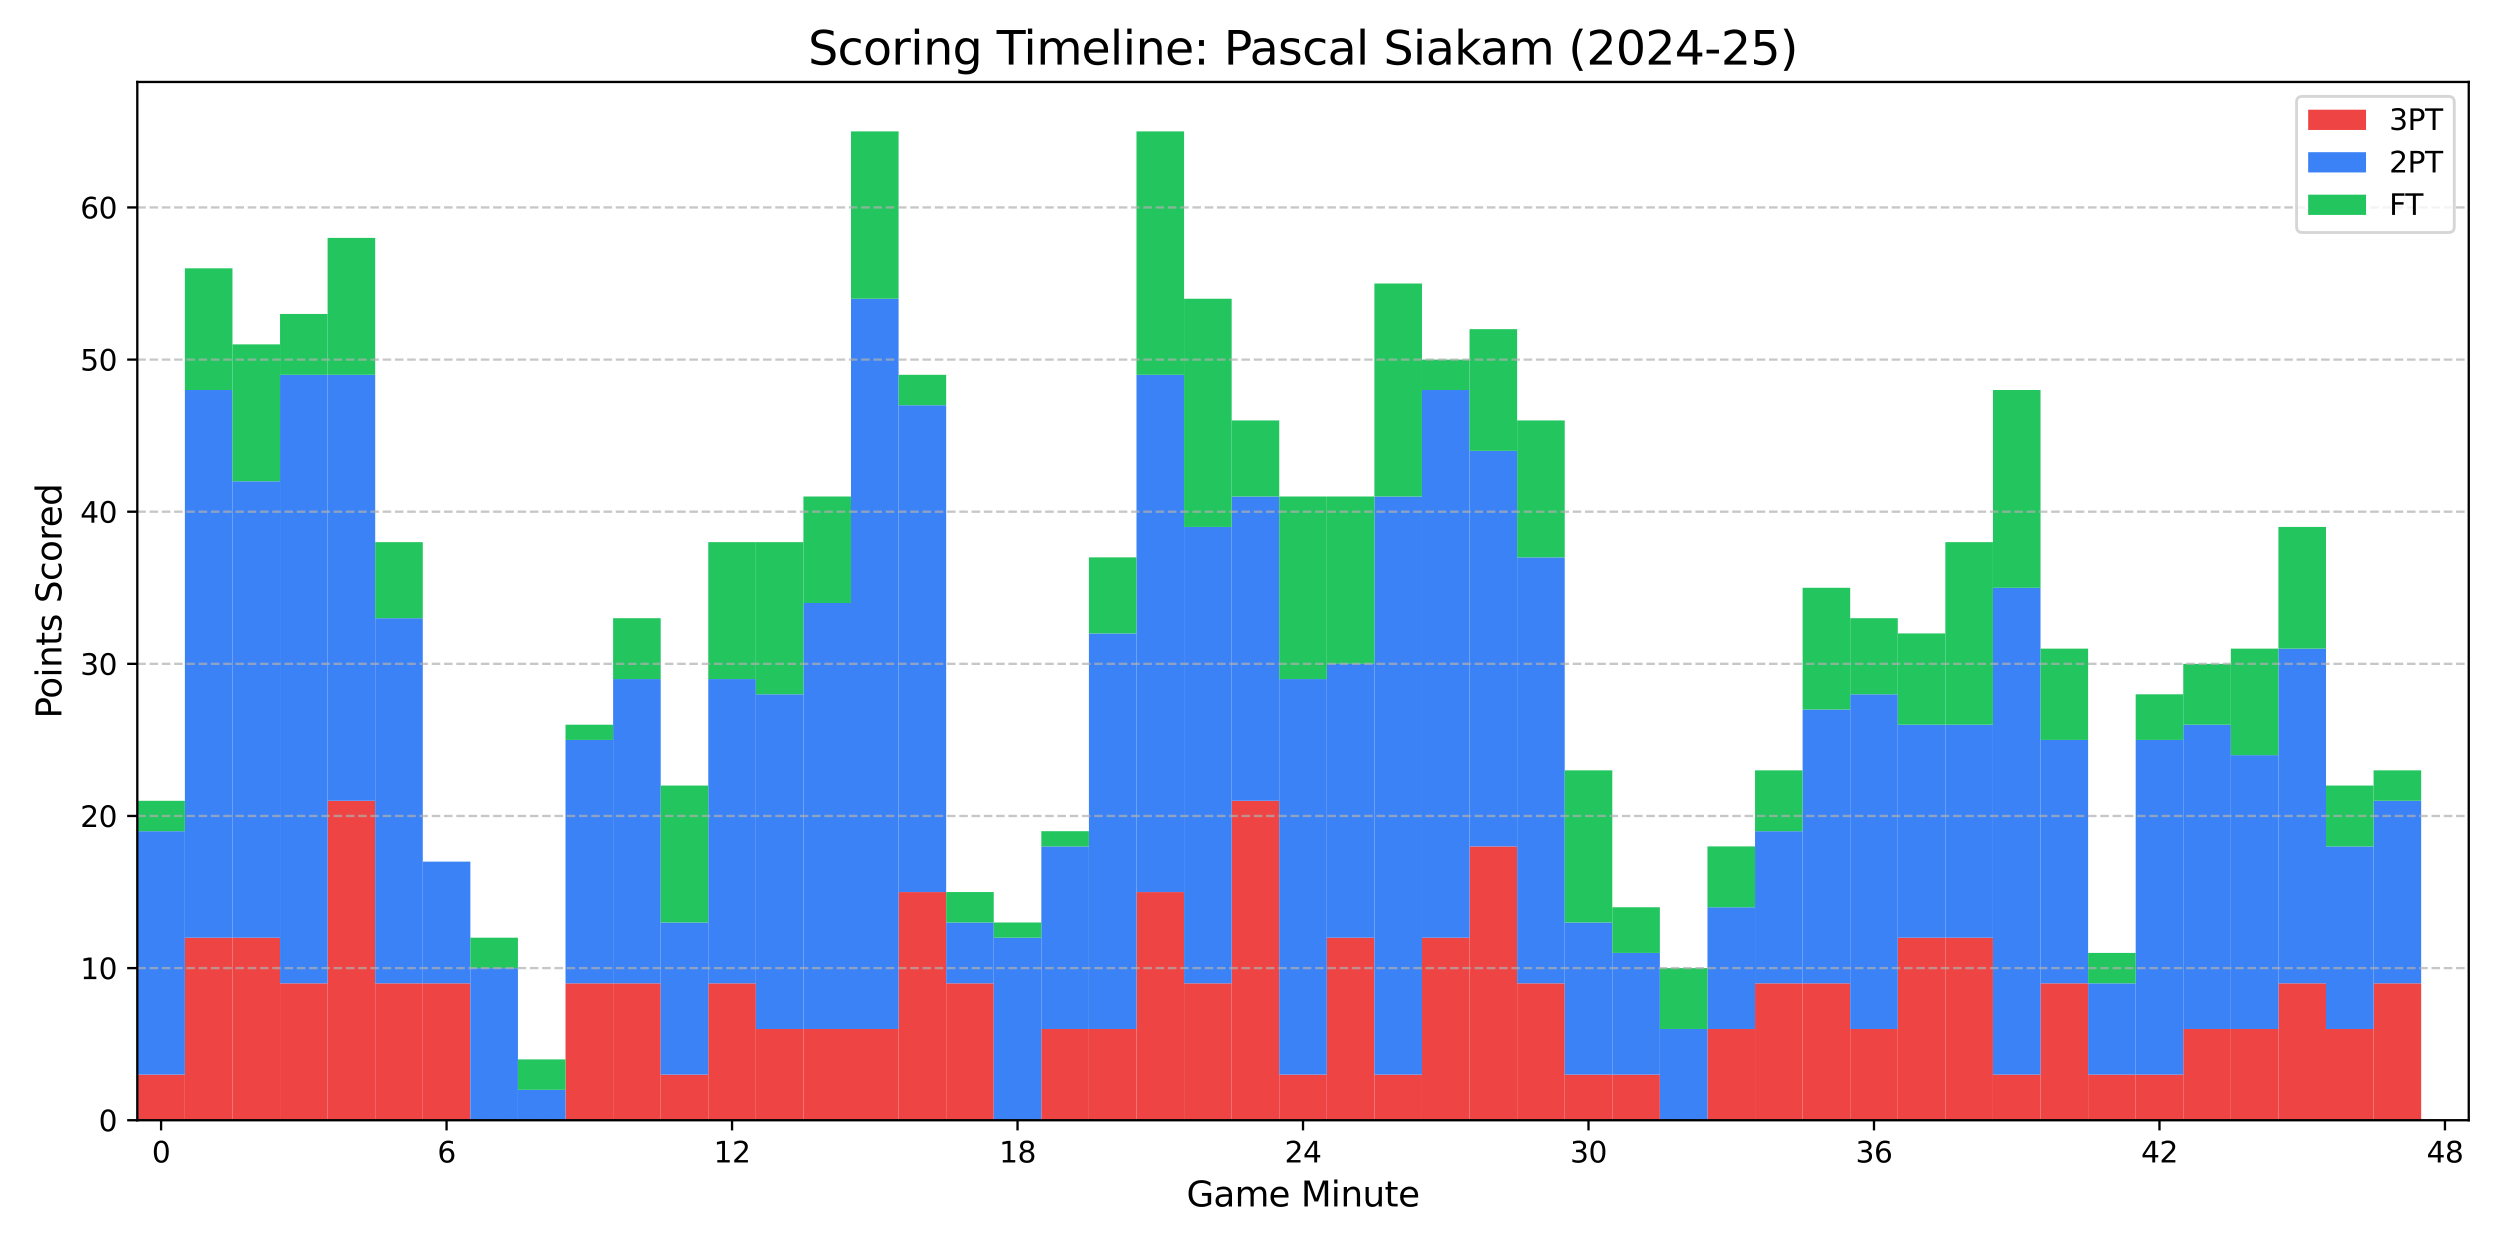 <?xml version="1.0" encoding="utf-8" standalone="no"?>
<!DOCTYPE svg PUBLIC "-//W3C//DTD SVG 1.1//EN"
  "http://www.w3.org/Graphics/SVG/1.1/DTD/svg11.dtd">
<svg xmlns:xlink="http://www.w3.org/1999/xlink" width="864pt" height="432pt" viewBox="0 0 864 432" xmlns="http://www.w3.org/2000/svg" version="1.1">
 <defs>
  <style type="text/css">*{stroke-linejoin: round; stroke-linecap: butt}</style>
 </defs>
 <g id="figure_1">
  <g id="patch_1">
   <path d="M 0 432 
L 864 432 
L 864 0 
L 0 0 
z
" style="fill: #ffffff"/>
  </g>
  <g id="axes_1">
   <g id="patch_2">
    <path d="M 47.45 387.16 
L 853.2 387.16 
L 853.2 28.32 
L 47.45 28.32 
z
" style="fill: #ffffff"/>
   </g>
   <g id="patch_3">
    <path d="M 47.45 387.16 
L 63.894 387.16 
L 63.894 371.387 
L 47.45 371.387 
z
" clip-path="url(#pef273fdfb4)" style="fill: #ef4444"/>
   </g>
   <g id="patch_4">
    <path d="M 63.894 387.16 
L 80.338 387.16 
L 80.338 324.067 
L 63.894 324.067 
z
" clip-path="url(#pef273fdfb4)" style="fill: #ef4444"/>
   </g>
   <g id="patch_5">
    <path d="M 80.338 387.16 
L 96.782 387.16 
L 96.782 324.067 
L 80.338 324.067 
z
" clip-path="url(#pef273fdfb4)" style="fill: #ef4444"/>
   </g>
   <g id="patch_6">
    <path d="M 96.782 387.16 
L 113.226 387.16 
L 113.226 339.84 
L 96.782 339.84 
z
" clip-path="url(#pef273fdfb4)" style="fill: #ef4444"/>
   </g>
   <g id="patch_7">
    <path d="M 113.226 387.16 
L 129.669 387.16 
L 129.669 276.748 
L 113.226 276.748 
z
" clip-path="url(#pef273fdfb4)" style="fill: #ef4444"/>
   </g>
   <g id="patch_8">
    <path d="M 129.669 387.16 
L 146.113 387.16 
L 146.113 339.84 
L 129.669 339.84 
z
" clip-path="url(#pef273fdfb4)" style="fill: #ef4444"/>
   </g>
   <g id="patch_9">
    <path d="M 146.113 387.16 
L 162.557 387.16 
L 162.557 339.84 
L 146.113 339.84 
z
" clip-path="url(#pef273fdfb4)" style="fill: #ef4444"/>
   </g>
   <g id="patch_10">
    <path d="M 162.557 387.16 
L 179.001 387.16 
L 179.001 387.16 
L 162.557 387.16 
z
" clip-path="url(#pef273fdfb4)" style="fill: #ef4444"/>
   </g>
   <g id="patch_11">
    <path d="M 179.001 387.16 
L 195.445 387.16 
L 195.445 387.16 
L 179.001 387.16 
z
" clip-path="url(#pef273fdfb4)" style="fill: #ef4444"/>
   </g>
   <g id="patch_12">
    <path d="M 195.445 387.16 
L 211.889 387.16 
L 211.889 339.84 
L 195.445 339.84 
z
" clip-path="url(#pef273fdfb4)" style="fill: #ef4444"/>
   </g>
   <g id="patch_13">
    <path d="M 211.889 387.16 
L 228.333 387.16 
L 228.333 339.84 
L 211.889 339.84 
z
" clip-path="url(#pef273fdfb4)" style="fill: #ef4444"/>
   </g>
   <g id="patch_14">
    <path d="M 228.333 387.16 
L 244.777 387.16 
L 244.777 371.387 
L 228.333 371.387 
z
" clip-path="url(#pef273fdfb4)" style="fill: #ef4444"/>
   </g>
   <g id="patch_15">
    <path d="M 244.777 387.16 
L 261.22 387.16 
L 261.22 339.84 
L 244.777 339.84 
z
" clip-path="url(#pef273fdfb4)" style="fill: #ef4444"/>
   </g>
   <g id="patch_16">
    <path d="M 261.22 387.16 
L 277.664 387.16 
L 277.664 355.614 
L 261.22 355.614 
z
" clip-path="url(#pef273fdfb4)" style="fill: #ef4444"/>
   </g>
   <g id="patch_17">
    <path d="M 277.664 387.16 
L 294.108 387.16 
L 294.108 355.614 
L 277.664 355.614 
z
" clip-path="url(#pef273fdfb4)" style="fill: #ef4444"/>
   </g>
   <g id="patch_18">
    <path d="M 294.108 387.16 
L 310.552 387.16 
L 310.552 355.614 
L 294.108 355.614 
z
" clip-path="url(#pef273fdfb4)" style="fill: #ef4444"/>
   </g>
   <g id="patch_19">
    <path d="M 310.552 387.16 
L 326.996 387.16 
L 326.996 308.294 
L 310.552 308.294 
z
" clip-path="url(#pef273fdfb4)" style="fill: #ef4444"/>
   </g>
   <g id="patch_20">
    <path d="M 326.996 387.16 
L 343.44 387.16 
L 343.44 339.84 
L 326.996 339.84 
z
" clip-path="url(#pef273fdfb4)" style="fill: #ef4444"/>
   </g>
   <g id="patch_21">
    <path d="M 343.44 387.16 
L 359.884 387.16 
L 359.884 387.16 
L 343.44 387.16 
z
" clip-path="url(#pef273fdfb4)" style="fill: #ef4444"/>
   </g>
   <g id="patch_22">
    <path d="M 359.884 387.16 
L 376.328 387.16 
L 376.328 355.614 
L 359.884 355.614 
z
" clip-path="url(#pef273fdfb4)" style="fill: #ef4444"/>
   </g>
   <g id="patch_23">
    <path d="M 376.328 387.16 
L 392.771 387.16 
L 392.771 355.614 
L 376.328 355.614 
z
" clip-path="url(#pef273fdfb4)" style="fill: #ef4444"/>
   </g>
   <g id="patch_24">
    <path d="M 392.771 387.16 
L 409.215 387.16 
L 409.215 308.294 
L 392.771 308.294 
z
" clip-path="url(#pef273fdfb4)" style="fill: #ef4444"/>
   </g>
   <g id="patch_25">
    <path d="M 409.215 387.16 
L 425.659 387.16 
L 425.659 339.84 
L 409.215 339.84 
z
" clip-path="url(#pef273fdfb4)" style="fill: #ef4444"/>
   </g>
   <g id="patch_26">
    <path d="M 425.659 387.16 
L 442.103 387.16 
L 442.103 276.748 
L 425.659 276.748 
z
" clip-path="url(#pef273fdfb4)" style="fill: #ef4444"/>
   </g>
   <g id="patch_27">
    <path d="M 442.103 387.16 
L 458.547 387.16 
L 458.547 371.387 
L 442.103 371.387 
z
" clip-path="url(#pef273fdfb4)" style="fill: #ef4444"/>
   </g>
   <g id="patch_28">
    <path d="M 458.547 387.16 
L 474.991 387.16 
L 474.991 324.067 
L 458.547 324.067 
z
" clip-path="url(#pef273fdfb4)" style="fill: #ef4444"/>
   </g>
   <g id="patch_29">
    <path d="M 474.991 387.16 
L 491.435 387.16 
L 491.435 371.387 
L 474.991 371.387 
z
" clip-path="url(#pef273fdfb4)" style="fill: #ef4444"/>
   </g>
   <g id="patch_30">
    <path d="M 491.435 387.16 
L 507.879 387.16 
L 507.879 324.067 
L 491.435 324.067 
z
" clip-path="url(#pef273fdfb4)" style="fill: #ef4444"/>
   </g>
   <g id="patch_31">
    <path d="M 507.879 387.16 
L 524.322 387.16 
L 524.322 292.521 
L 507.879 292.521 
z
" clip-path="url(#pef273fdfb4)" style="fill: #ef4444"/>
   </g>
   <g id="patch_32">
    <path d="M 524.322 387.16 
L 540.766 387.16 
L 540.766 339.84 
L 524.322 339.84 
z
" clip-path="url(#pef273fdfb4)" style="fill: #ef4444"/>
   </g>
   <g id="patch_33">
    <path d="M 540.766 387.16 
L 557.21 387.16 
L 557.21 371.387 
L 540.766 371.387 
z
" clip-path="url(#pef273fdfb4)" style="fill: #ef4444"/>
   </g>
   <g id="patch_34">
    <path d="M 557.21 387.16 
L 573.654 387.16 
L 573.654 371.387 
L 557.21 371.387 
z
" clip-path="url(#pef273fdfb4)" style="fill: #ef4444"/>
   </g>
   <g id="patch_35">
    <path d="M 573.654 387.16 
L 590.098 387.16 
L 590.098 387.16 
L 573.654 387.16 
z
" clip-path="url(#pef273fdfb4)" style="fill: #ef4444"/>
   </g>
   <g id="patch_36">
    <path d="M 590.098 387.16 
L 606.542 387.16 
L 606.542 355.614 
L 590.098 355.614 
z
" clip-path="url(#pef273fdfb4)" style="fill: #ef4444"/>
   </g>
   <g id="patch_37">
    <path d="M 606.542 387.16 
L 622.986 387.16 
L 622.986 339.84 
L 606.542 339.84 
z
" clip-path="url(#pef273fdfb4)" style="fill: #ef4444"/>
   </g>
   <g id="patch_38">
    <path d="M 622.986 387.16 
L 639.43 387.16 
L 639.43 339.84 
L 622.986 339.84 
z
" clip-path="url(#pef273fdfb4)" style="fill: #ef4444"/>
   </g>
   <g id="patch_39">
    <path d="M 639.43 387.16 
L 655.873 387.16 
L 655.873 355.614 
L 639.43 355.614 
z
" clip-path="url(#pef273fdfb4)" style="fill: #ef4444"/>
   </g>
   <g id="patch_40">
    <path d="M 655.873 387.16 
L 672.317 387.16 
L 672.317 324.067 
L 655.873 324.067 
z
" clip-path="url(#pef273fdfb4)" style="fill: #ef4444"/>
   </g>
   <g id="patch_41">
    <path d="M 672.317 387.16 
L 688.761 387.16 
L 688.761 324.067 
L 672.317 324.067 
z
" clip-path="url(#pef273fdfb4)" style="fill: #ef4444"/>
   </g>
   <g id="patch_42">
    <path d="M 688.761 387.16 
L 705.205 387.16 
L 705.205 371.387 
L 688.761 371.387 
z
" clip-path="url(#pef273fdfb4)" style="fill: #ef4444"/>
   </g>
   <g id="patch_43">
    <path d="M 705.205 387.16 
L 721.649 387.16 
L 721.649 339.84 
L 705.205 339.84 
z
" clip-path="url(#pef273fdfb4)" style="fill: #ef4444"/>
   </g>
   <g id="patch_44">
    <path d="M 721.649 387.16 
L 738.093 387.16 
L 738.093 371.387 
L 721.649 371.387 
z
" clip-path="url(#pef273fdfb4)" style="fill: #ef4444"/>
   </g>
   <g id="patch_45">
    <path d="M 738.093 387.16 
L 754.537 387.16 
L 754.537 371.387 
L 738.093 371.387 
z
" clip-path="url(#pef273fdfb4)" style="fill: #ef4444"/>
   </g>
   <g id="patch_46">
    <path d="M 754.537 387.16 
L 770.981 387.16 
L 770.981 355.614 
L 754.537 355.614 
z
" clip-path="url(#pef273fdfb4)" style="fill: #ef4444"/>
   </g>
   <g id="patch_47">
    <path d="M 770.981 387.16 
L 787.424 387.16 
L 787.424 355.614 
L 770.981 355.614 
z
" clip-path="url(#pef273fdfb4)" style="fill: #ef4444"/>
   </g>
   <g id="patch_48">
    <path d="M 787.424 387.16 
L 803.868 387.16 
L 803.868 339.84 
L 787.424 339.84 
z
" clip-path="url(#pef273fdfb4)" style="fill: #ef4444"/>
   </g>
   <g id="patch_49">
    <path d="M 803.868 387.16 
L 820.312 387.16 
L 820.312 355.614 
L 803.868 355.614 
z
" clip-path="url(#pef273fdfb4)" style="fill: #ef4444"/>
   </g>
   <g id="patch_50">
    <path d="M 820.312 387.16 
L 836.756 387.16 
L 836.756 339.84 
L 820.312 339.84 
z
" clip-path="url(#pef273fdfb4)" style="fill: #ef4444"/>
   </g>
   <g id="patch_51">
    <path d="M 47.45 371.387 
L 63.894 371.387 
L 63.894 287.263 
L 47.45 287.263 
z
" clip-path="url(#pef273fdfb4)" style="fill: #3b82f6"/>
   </g>
   <g id="patch_52">
    <path d="M 63.894 324.067 
L 80.338 324.067 
L 80.338 134.789 
L 63.894 134.789 
z
" clip-path="url(#pef273fdfb4)" style="fill: #3b82f6"/>
   </g>
   <g id="patch_53">
    <path d="M 80.338 324.067 
L 96.782 324.067 
L 96.782 166.335 
L 80.338 166.335 
z
" clip-path="url(#pef273fdfb4)" style="fill: #3b82f6"/>
   </g>
   <g id="patch_54">
    <path d="M 96.782 339.84 
L 113.226 339.84 
L 113.226 129.531 
L 96.782 129.531 
z
" clip-path="url(#pef273fdfb4)" style="fill: #3b82f6"/>
   </g>
   <g id="patch_55">
    <path d="M 113.226 276.748 
L 129.669 276.748 
L 129.669 129.531 
L 113.226 129.531 
z
" clip-path="url(#pef273fdfb4)" style="fill: #3b82f6"/>
   </g>
   <g id="patch_56">
    <path d="M 129.669 339.84 
L 146.113 339.84 
L 146.113 213.655 
L 129.669 213.655 
z
" clip-path="url(#pef273fdfb4)" style="fill: #3b82f6"/>
   </g>
   <g id="patch_57">
    <path d="M 146.113 339.84 
L 162.557 339.84 
L 162.557 297.779 
L 146.113 297.779 
z
" clip-path="url(#pef273fdfb4)" style="fill: #3b82f6"/>
   </g>
   <g id="patch_58">
    <path d="M 162.557 387.16 
L 179.001 387.16 
L 179.001 334.583 
L 162.557 334.583 
z
" clip-path="url(#pef273fdfb4)" style="fill: #3b82f6"/>
   </g>
   <g id="patch_59">
    <path d="M 179.001 387.16 
L 195.445 387.16 
L 195.445 376.645 
L 179.001 376.645 
z
" clip-path="url(#pef273fdfb4)" style="fill: #3b82f6"/>
   </g>
   <g id="patch_60">
    <path d="M 195.445 339.84 
L 211.889 339.84 
L 211.889 255.717 
L 195.445 255.717 
z
" clip-path="url(#pef273fdfb4)" style="fill: #3b82f6"/>
   </g>
   <g id="patch_61">
    <path d="M 211.889 339.84 
L 228.333 339.84 
L 228.333 234.686 
L 211.889 234.686 
z
" clip-path="url(#pef273fdfb4)" style="fill: #3b82f6"/>
   </g>
   <g id="patch_62">
    <path d="M 228.333 371.387 
L 244.777 371.387 
L 244.777 318.81 
L 228.333 318.81 
z
" clip-path="url(#pef273fdfb4)" style="fill: #3b82f6"/>
   </g>
   <g id="patch_63">
    <path d="M 244.777 339.84 
L 261.22 339.84 
L 261.22 234.686 
L 244.777 234.686 
z
" clip-path="url(#pef273fdfb4)" style="fill: #3b82f6"/>
   </g>
   <g id="patch_64">
    <path d="M 261.22 355.614 
L 277.664 355.614 
L 277.664 239.944 
L 261.22 239.944 
z
" clip-path="url(#pef273fdfb4)" style="fill: #3b82f6"/>
   </g>
   <g id="patch_65">
    <path d="M 277.664 355.614 
L 294.108 355.614 
L 294.108 208.397 
L 277.664 208.397 
z
" clip-path="url(#pef273fdfb4)" style="fill: #3b82f6"/>
   </g>
   <g id="patch_66">
    <path d="M 294.108 355.614 
L 310.552 355.614 
L 310.552 103.243 
L 294.108 103.243 
z
" clip-path="url(#pef273fdfb4)" style="fill: #3b82f6"/>
   </g>
   <g id="patch_67">
    <path d="M 310.552 308.294 
L 326.996 308.294 
L 326.996 140.047 
L 310.552 140.047 
z
" clip-path="url(#pef273fdfb4)" style="fill: #3b82f6"/>
   </g>
   <g id="patch_68">
    <path d="M 326.996 339.84 
L 343.44 339.84 
L 343.44 318.81 
L 326.996 318.81 
z
" clip-path="url(#pef273fdfb4)" style="fill: #3b82f6"/>
   </g>
   <g id="patch_69">
    <path d="M 343.44 387.16 
L 359.884 387.16 
L 359.884 324.067 
L 343.44 324.067 
z
" clip-path="url(#pef273fdfb4)" style="fill: #3b82f6"/>
   </g>
   <g id="patch_70">
    <path d="M 359.884 355.614 
L 376.328 355.614 
L 376.328 292.521 
L 359.884 292.521 
z
" clip-path="url(#pef273fdfb4)" style="fill: #3b82f6"/>
   </g>
   <g id="patch_71">
    <path d="M 376.328 355.614 
L 392.771 355.614 
L 392.771 218.913 
L 376.328 218.913 
z
" clip-path="url(#pef273fdfb4)" style="fill: #3b82f6"/>
   </g>
   <g id="patch_72">
    <path d="M 392.771 308.294 
L 409.215 308.294 
L 409.215 129.531 
L 392.771 129.531 
z
" clip-path="url(#pef273fdfb4)" style="fill: #3b82f6"/>
   </g>
   <g id="patch_73">
    <path d="M 409.215 339.84 
L 425.659 339.84 
L 425.659 182.109 
L 409.215 182.109 
z
" clip-path="url(#pef273fdfb4)" style="fill: #3b82f6"/>
   </g>
   <g id="patch_74">
    <path d="M 425.659 276.748 
L 442.103 276.748 
L 442.103 171.593 
L 425.659 171.593 
z
" clip-path="url(#pef273fdfb4)" style="fill: #3b82f6"/>
   </g>
   <g id="patch_75">
    <path d="M 442.103 371.387 
L 458.547 371.387 
L 458.547 234.686 
L 442.103 234.686 
z
" clip-path="url(#pef273fdfb4)" style="fill: #3b82f6"/>
   </g>
   <g id="patch_76">
    <path d="M 458.547 324.067 
L 474.991 324.067 
L 474.991 229.428 
L 458.547 229.428 
z
" clip-path="url(#pef273fdfb4)" style="fill: #3b82f6"/>
   </g>
   <g id="patch_77">
    <path d="M 474.991 371.387 
L 491.435 371.387 
L 491.435 171.593 
L 474.991 171.593 
z
" clip-path="url(#pef273fdfb4)" style="fill: #3b82f6"/>
   </g>
   <g id="patch_78">
    <path d="M 491.435 324.067 
L 507.879 324.067 
L 507.879 134.789 
L 491.435 134.789 
z
" clip-path="url(#pef273fdfb4)" style="fill: #3b82f6"/>
   </g>
   <g id="patch_79">
    <path d="M 507.879 292.521 
L 524.322 292.521 
L 524.322 155.82 
L 507.879 155.82 
z
" clip-path="url(#pef273fdfb4)" style="fill: #3b82f6"/>
   </g>
   <g id="patch_80">
    <path d="M 524.322 339.84 
L 540.766 339.84 
L 540.766 192.624 
L 524.322 192.624 
z
" clip-path="url(#pef273fdfb4)" style="fill: #3b82f6"/>
   </g>
   <g id="patch_81">
    <path d="M 540.766 371.387 
L 557.21 371.387 
L 557.21 318.81 
L 540.766 318.81 
z
" clip-path="url(#pef273fdfb4)" style="fill: #3b82f6"/>
   </g>
   <g id="patch_82">
    <path d="M 557.21 371.387 
L 573.654 371.387 
L 573.654 329.325 
L 557.21 329.325 
z
" clip-path="url(#pef273fdfb4)" style="fill: #3b82f6"/>
   </g>
   <g id="patch_83">
    <path d="M 573.654 387.16 
L 590.098 387.16 
L 590.098 355.614 
L 573.654 355.614 
z
" clip-path="url(#pef273fdfb4)" style="fill: #3b82f6"/>
   </g>
   <g id="patch_84">
    <path d="M 590.098 355.614 
L 606.542 355.614 
L 606.542 313.552 
L 590.098 313.552 
z
" clip-path="url(#pef273fdfb4)" style="fill: #3b82f6"/>
   </g>
   <g id="patch_85">
    <path d="M 606.542 339.84 
L 622.986 339.84 
L 622.986 287.263 
L 606.542 287.263 
z
" clip-path="url(#pef273fdfb4)" style="fill: #3b82f6"/>
   </g>
   <g id="patch_86">
    <path d="M 622.986 339.84 
L 639.43 339.84 
L 639.43 245.201 
L 622.986 245.201 
z
" clip-path="url(#pef273fdfb4)" style="fill: #3b82f6"/>
   </g>
   <g id="patch_87">
    <path d="M 639.43 355.614 
L 655.873 355.614 
L 655.873 239.944 
L 639.43 239.944 
z
" clip-path="url(#pef273fdfb4)" style="fill: #3b82f6"/>
   </g>
   <g id="patch_88">
    <path d="M 655.873 324.067 
L 672.317 324.067 
L 672.317 250.459 
L 655.873 250.459 
z
" clip-path="url(#pef273fdfb4)" style="fill: #3b82f6"/>
   </g>
   <g id="patch_89">
    <path d="M 672.317 324.067 
L 688.761 324.067 
L 688.761 250.459 
L 672.317 250.459 
z
" clip-path="url(#pef273fdfb4)" style="fill: #3b82f6"/>
   </g>
   <g id="patch_90">
    <path d="M 688.761 371.387 
L 705.205 371.387 
L 705.205 203.139 
L 688.761 203.139 
z
" clip-path="url(#pef273fdfb4)" style="fill: #3b82f6"/>
   </g>
   <g id="patch_91">
    <path d="M 705.205 339.84 
L 721.649 339.84 
L 721.649 255.717 
L 705.205 255.717 
z
" clip-path="url(#pef273fdfb4)" style="fill: #3b82f6"/>
   </g>
   <g id="patch_92">
    <path d="M 721.649 371.387 
L 738.093 371.387 
L 738.093 339.84 
L 721.649 339.84 
z
" clip-path="url(#pef273fdfb4)" style="fill: #3b82f6"/>
   </g>
   <g id="patch_93">
    <path d="M 738.093 371.387 
L 754.537 371.387 
L 754.537 255.717 
L 738.093 255.717 
z
" clip-path="url(#pef273fdfb4)" style="fill: #3b82f6"/>
   </g>
   <g id="patch_94">
    <path d="M 754.537 355.614 
L 770.981 355.614 
L 770.981 250.459 
L 754.537 250.459 
z
" clip-path="url(#pef273fdfb4)" style="fill: #3b82f6"/>
   </g>
   <g id="patch_95">
    <path d="M 770.981 355.614 
L 787.424 355.614 
L 787.424 260.975 
L 770.981 260.975 
z
" clip-path="url(#pef273fdfb4)" style="fill: #3b82f6"/>
   </g>
   <g id="patch_96">
    <path d="M 787.424 339.84 
L 803.868 339.84 
L 803.868 224.17 
L 787.424 224.17 
z
" clip-path="url(#pef273fdfb4)" style="fill: #3b82f6"/>
   </g>
   <g id="patch_97">
    <path d="M 803.868 355.614 
L 820.312 355.614 
L 820.312 292.521 
L 803.868 292.521 
z
" clip-path="url(#pef273fdfb4)" style="fill: #3b82f6"/>
   </g>
   <g id="patch_98">
    <path d="M 820.312 339.84 
L 836.756 339.84 
L 836.756 276.748 
L 820.312 276.748 
z
" clip-path="url(#pef273fdfb4)" style="fill: #3b82f6"/>
   </g>
   <g id="patch_99">
    <path d="M 47.45 287.263 
L 63.894 287.263 
L 63.894 276.748 
L 47.45 276.748 
z
" clip-path="url(#pef273fdfb4)" style="fill: #22c55e"/>
   </g>
   <g id="patch_100">
    <path d="M 63.894 134.789 
L 80.338 134.789 
L 80.338 92.727 
L 63.894 92.727 
z
" clip-path="url(#pef273fdfb4)" style="fill: #22c55e"/>
   </g>
   <g id="patch_101">
    <path d="M 80.338 166.335 
L 96.782 166.335 
L 96.782 119.016 
L 80.338 119.016 
z
" clip-path="url(#pef273fdfb4)" style="fill: #22c55e"/>
   </g>
   <g id="patch_102">
    <path d="M 96.782 129.531 
L 113.226 129.531 
L 113.226 108.5 
L 96.782 108.5 
z
" clip-path="url(#pef273fdfb4)" style="fill: #22c55e"/>
   </g>
   <g id="patch_103">
    <path d="M 113.226 129.531 
L 129.669 129.531 
L 129.669 82.212 
L 113.226 82.212 
z
" clip-path="url(#pef273fdfb4)" style="fill: #22c55e"/>
   </g>
   <g id="patch_104">
    <path d="M 129.669 213.655 
L 146.113 213.655 
L 146.113 187.366 
L 129.669 187.366 
z
" clip-path="url(#pef273fdfb4)" style="fill: #22c55e"/>
   </g>
   <g id="patch_105">
    <path d="M 146.113 297.779 
L 162.557 297.779 
L 162.557 297.779 
L 146.113 297.779 
z
" clip-path="url(#pef273fdfb4)" style="fill: #22c55e"/>
   </g>
   <g id="patch_106">
    <path d="M 162.557 334.583 
L 179.001 334.583 
L 179.001 324.067 
L 162.557 324.067 
z
" clip-path="url(#pef273fdfb4)" style="fill: #22c55e"/>
   </g>
   <g id="patch_107">
    <path d="M 179.001 376.645 
L 195.445 376.645 
L 195.445 366.129 
L 179.001 366.129 
z
" clip-path="url(#pef273fdfb4)" style="fill: #22c55e"/>
   </g>
   <g id="patch_108">
    <path d="M 195.445 255.717 
L 211.889 255.717 
L 211.889 250.459 
L 195.445 250.459 
z
" clip-path="url(#pef273fdfb4)" style="fill: #22c55e"/>
   </g>
   <g id="patch_109">
    <path d="M 211.889 234.686 
L 228.333 234.686 
L 228.333 213.655 
L 211.889 213.655 
z
" clip-path="url(#pef273fdfb4)" style="fill: #22c55e"/>
   </g>
   <g id="patch_110">
    <path d="M 228.333 318.81 
L 244.777 318.81 
L 244.777 271.49 
L 228.333 271.49 
z
" clip-path="url(#pef273fdfb4)" style="fill: #22c55e"/>
   </g>
   <g id="patch_111">
    <path d="M 244.777 234.686 
L 261.22 234.686 
L 261.22 187.366 
L 244.777 187.366 
z
" clip-path="url(#pef273fdfb4)" style="fill: #22c55e"/>
   </g>
   <g id="patch_112">
    <path d="M 261.22 239.944 
L 277.664 239.944 
L 277.664 187.366 
L 261.22 187.366 
z
" clip-path="url(#pef273fdfb4)" style="fill: #22c55e"/>
   </g>
   <g id="patch_113">
    <path d="M 277.664 208.397 
L 294.108 208.397 
L 294.108 171.593 
L 277.664 171.593 
z
" clip-path="url(#pef273fdfb4)" style="fill: #22c55e"/>
   </g>
   <g id="patch_114">
    <path d="M 294.108 103.243 
L 310.552 103.243 
L 310.552 45.408 
L 294.108 45.408 
z
" clip-path="url(#pef273fdfb4)" style="fill: #22c55e"/>
   </g>
   <g id="patch_115">
    <path d="M 310.552 140.047 
L 326.996 140.047 
L 326.996 129.531 
L 310.552 129.531 
z
" clip-path="url(#pef273fdfb4)" style="fill: #22c55e"/>
   </g>
   <g id="patch_116">
    <path d="M 326.996 318.81 
L 343.44 318.81 
L 343.44 308.294 
L 326.996 308.294 
z
" clip-path="url(#pef273fdfb4)" style="fill: #22c55e"/>
   </g>
   <g id="patch_117">
    <path d="M 343.44 324.067 
L 359.884 324.067 
L 359.884 318.81 
L 343.44 318.81 
z
" clip-path="url(#pef273fdfb4)" style="fill: #22c55e"/>
   </g>
   <g id="patch_118">
    <path d="M 359.884 292.521 
L 376.328 292.521 
L 376.328 287.263 
L 359.884 287.263 
z
" clip-path="url(#pef273fdfb4)" style="fill: #22c55e"/>
   </g>
   <g id="patch_119">
    <path d="M 376.328 218.913 
L 392.771 218.913 
L 392.771 192.624 
L 376.328 192.624 
z
" clip-path="url(#pef273fdfb4)" style="fill: #22c55e"/>
   </g>
   <g id="patch_120">
    <path d="M 392.771 129.531 
L 409.215 129.531 
L 409.215 45.408 
L 392.771 45.408 
z
" clip-path="url(#pef273fdfb4)" style="fill: #22c55e"/>
   </g>
   <g id="patch_121">
    <path d="M 409.215 182.109 
L 425.659 182.109 
L 425.659 103.243 
L 409.215 103.243 
z
" clip-path="url(#pef273fdfb4)" style="fill: #22c55e"/>
   </g>
   <g id="patch_122">
    <path d="M 425.659 171.593 
L 442.103 171.593 
L 442.103 145.304 
L 425.659 145.304 
z
" clip-path="url(#pef273fdfb4)" style="fill: #22c55e"/>
   </g>
   <g id="patch_123">
    <path d="M 442.103 234.686 
L 458.547 234.686 
L 458.547 171.593 
L 442.103 171.593 
z
" clip-path="url(#pef273fdfb4)" style="fill: #22c55e"/>
   </g>
   <g id="patch_124">
    <path d="M 458.547 229.428 
L 474.991 229.428 
L 474.991 171.593 
L 458.547 171.593 
z
" clip-path="url(#pef273fdfb4)" style="fill: #22c55e"/>
   </g>
   <g id="patch_125">
    <path d="M 474.991 171.593 
L 491.435 171.593 
L 491.435 97.985 
L 474.991 97.985 
z
" clip-path="url(#pef273fdfb4)" style="fill: #22c55e"/>
   </g>
   <g id="patch_126">
    <path d="M 491.435 134.789 
L 507.879 134.789 
L 507.879 124.274 
L 491.435 124.274 
z
" clip-path="url(#pef273fdfb4)" style="fill: #22c55e"/>
   </g>
   <g id="patch_127">
    <path d="M 507.879 155.82 
L 524.322 155.82 
L 524.322 113.758 
L 507.879 113.758 
z
" clip-path="url(#pef273fdfb4)" style="fill: #22c55e"/>
   </g>
   <g id="patch_128">
    <path d="M 524.322 192.624 
L 540.766 192.624 
L 540.766 145.304 
L 524.322 145.304 
z
" clip-path="url(#pef273fdfb4)" style="fill: #22c55e"/>
   </g>
   <g id="patch_129">
    <path d="M 540.766 318.81 
L 557.21 318.81 
L 557.21 266.232 
L 540.766 266.232 
z
" clip-path="url(#pef273fdfb4)" style="fill: #22c55e"/>
   </g>
   <g id="patch_130">
    <path d="M 557.21 329.325 
L 573.654 329.325 
L 573.654 313.552 
L 557.21 313.552 
z
" clip-path="url(#pef273fdfb4)" style="fill: #22c55e"/>
   </g>
   <g id="patch_131">
    <path d="M 573.654 355.614 
L 590.098 355.614 
L 590.098 334.583 
L 573.654 334.583 
z
" clip-path="url(#pef273fdfb4)" style="fill: #22c55e"/>
   </g>
   <g id="patch_132">
    <path d="M 590.098 313.552 
L 606.542 313.552 
L 606.542 292.521 
L 590.098 292.521 
z
" clip-path="url(#pef273fdfb4)" style="fill: #22c55e"/>
   </g>
   <g id="patch_133">
    <path d="M 606.542 287.263 
L 622.986 287.263 
L 622.986 266.232 
L 606.542 266.232 
z
" clip-path="url(#pef273fdfb4)" style="fill: #22c55e"/>
   </g>
   <g id="patch_134">
    <path d="M 622.986 245.201 
L 639.43 245.201 
L 639.43 203.139 
L 622.986 203.139 
z
" clip-path="url(#pef273fdfb4)" style="fill: #22c55e"/>
   </g>
   <g id="patch_135">
    <path d="M 639.43 239.944 
L 655.873 239.944 
L 655.873 213.655 
L 639.43 213.655 
z
" clip-path="url(#pef273fdfb4)" style="fill: #22c55e"/>
   </g>
   <g id="patch_136">
    <path d="M 655.873 250.459 
L 672.317 250.459 
L 672.317 218.913 
L 655.873 218.913 
z
" clip-path="url(#pef273fdfb4)" style="fill: #22c55e"/>
   </g>
   <g id="patch_137">
    <path d="M 672.317 250.459 
L 688.761 250.459 
L 688.761 187.366 
L 672.317 187.366 
z
" clip-path="url(#pef273fdfb4)" style="fill: #22c55e"/>
   </g>
   <g id="patch_138">
    <path d="M 688.761 203.139 
L 705.205 203.139 
L 705.205 134.789 
L 688.761 134.789 
z
" clip-path="url(#pef273fdfb4)" style="fill: #22c55e"/>
   </g>
   <g id="patch_139">
    <path d="M 705.205 255.717 
L 721.649 255.717 
L 721.649 224.17 
L 705.205 224.17 
z
" clip-path="url(#pef273fdfb4)" style="fill: #22c55e"/>
   </g>
   <g id="patch_140">
    <path d="M 721.649 339.84 
L 738.093 339.84 
L 738.093 329.325 
L 721.649 329.325 
z
" clip-path="url(#pef273fdfb4)" style="fill: #22c55e"/>
   </g>
   <g id="patch_141">
    <path d="M 738.093 255.717 
L 754.537 255.717 
L 754.537 239.944 
L 738.093 239.944 
z
" clip-path="url(#pef273fdfb4)" style="fill: #22c55e"/>
   </g>
   <g id="patch_142">
    <path d="M 754.537 250.459 
L 770.981 250.459 
L 770.981 229.428 
L 754.537 229.428 
z
" clip-path="url(#pef273fdfb4)" style="fill: #22c55e"/>
   </g>
   <g id="patch_143">
    <path d="M 770.981 260.975 
L 787.424 260.975 
L 787.424 224.17 
L 770.981 224.17 
z
" clip-path="url(#pef273fdfb4)" style="fill: #22c55e"/>
   </g>
   <g id="patch_144">
    <path d="M 787.424 224.17 
L 803.868 224.17 
L 803.868 182.109 
L 787.424 182.109 
z
" clip-path="url(#pef273fdfb4)" style="fill: #22c55e"/>
   </g>
   <g id="patch_145">
    <path d="M 803.868 292.521 
L 820.312 292.521 
L 820.312 271.49 
L 803.868 271.49 
z
" clip-path="url(#pef273fdfb4)" style="fill: #22c55e"/>
   </g>
   <g id="patch_146">
    <path d="M 820.312 276.748 
L 836.756 276.748 
L 836.756 266.232 
L 820.312 266.232 
z
" clip-path="url(#pef273fdfb4)" style="fill: #22c55e"/>
   </g>
   <g id="matplotlib.axis_1">
    <g id="xtick_1">
     <g id="line2d_1">
      <defs>
       <path id="mc0f4bc2794" d="M 0 0 
L 0 3.5 
" style="stroke: #000000; stroke-width: 0.8"/>
      </defs>
      <g>
       <use xlink:href="#mc0f4bc2794" x="55.672" y="387.16" style="stroke: #000000; stroke-width: 0.8"/>
      </g>
     </g>
     <g id="text_1">
      <!-- 0 -->
      <g transform="translate(52.491 401.758) scale(0.1 -0.1)">
       <defs>
        <path id="DejaVuSans-30" d="M 2034 4250 
Q 1547 4250 1301 3770 
Q 1056 3291 1056 2328 
Q 1056 1369 1301 889 
Q 1547 409 2034 409 
Q 2525 409 2770 889 
Q 3016 1369 3016 2328 
Q 3016 3291 2770 3770 
Q 2525 4250 2034 4250 
z
M 2034 4750 
Q 2819 4750 3233 4129 
Q 3647 3509 3647 2328 
Q 3647 1150 3233 529 
Q 2819 -91 2034 -91 
Q 1250 -91 836 529 
Q 422 1150 422 2328 
Q 422 3509 836 4129 
Q 1250 4750 2034 4750 
z
" transform="scale(0.016)"/>
       </defs>
       <use xlink:href="#DejaVuSans-30"/>
      </g>
     </g>
    </g>
    <g id="xtick_2">
     <g id="line2d_2">
      <g>
       <use xlink:href="#mc0f4bc2794" x="154.335" y="387.16" style="stroke: #000000; stroke-width: 0.8"/>
      </g>
     </g>
     <g id="text_2">
      <!-- 6 -->
      <g transform="translate(151.154 401.758) scale(0.1 -0.1)">
       <defs>
        <path id="DejaVuSans-36" d="M 2113 2584 
Q 1688 2584 1439 2293 
Q 1191 2003 1191 1497 
Q 1191 994 1439 701 
Q 1688 409 2113 409 
Q 2538 409 2786 701 
Q 3034 994 3034 1497 
Q 3034 2003 2786 2293 
Q 2538 2584 2113 2584 
z
M 3366 4563 
L 3366 3988 
Q 3128 4100 2886 4159 
Q 2644 4219 2406 4219 
Q 1781 4219 1451 3797 
Q 1122 3375 1075 2522 
Q 1259 2794 1537 2939 
Q 1816 3084 2150 3084 
Q 2853 3084 3261 2657 
Q 3669 2231 3669 1497 
Q 3669 778 3244 343 
Q 2819 -91 2113 -91 
Q 1303 -91 875 529 
Q 447 1150 447 2328 
Q 447 3434 972 4092 
Q 1497 4750 2381 4750 
Q 2619 4750 2861 4703 
Q 3103 4656 3366 4563 
z
" transform="scale(0.016)"/>
       </defs>
       <use xlink:href="#DejaVuSans-36"/>
      </g>
     </g>
    </g>
    <g id="xtick_3">
     <g id="line2d_3">
      <g>
       <use xlink:href="#mc0f4bc2794" x="252.998" y="387.16" style="stroke: #000000; stroke-width: 0.8"/>
      </g>
     </g>
     <g id="text_3">
      <!-- 12 -->
      <g transform="translate(246.636 401.758) scale(0.1 -0.1)">
       <defs>
        <path id="DejaVuSans-31" d="M 794 531 
L 1825 531 
L 1825 4091 
L 703 3866 
L 703 4441 
L 1819 4666 
L 2450 4666 
L 2450 531 
L 3481 531 
L 3481 0 
L 794 0 
L 794 531 
z
" transform="scale(0.016)"/>
        <path id="DejaVuSans-32" d="M 1228 531 
L 3431 531 
L 3431 0 
L 469 0 
L 469 531 
Q 828 903 1448 1529 
Q 2069 2156 2228 2338 
Q 2531 2678 2651 2914 
Q 2772 3150 2772 3378 
Q 2772 3750 2511 3984 
Q 2250 4219 1831 4219 
Q 1534 4219 1204 4116 
Q 875 4013 500 3803 
L 500 4441 
Q 881 4594 1212 4672 
Q 1544 4750 1819 4750 
Q 2544 4750 2975 4387 
Q 3406 4025 3406 3419 
Q 3406 3131 3298 2873 
Q 3191 2616 2906 2266 
Q 2828 2175 2409 1742 
Q 1991 1309 1228 531 
z
" transform="scale(0.016)"/>
       </defs>
       <use xlink:href="#DejaVuSans-31"/>
       <use xlink:href="#DejaVuSans-32" transform="translate(63.623 0)"/>
      </g>
     </g>
    </g>
    <g id="xtick_4">
     <g id="line2d_4">
      <g>
       <use xlink:href="#mc0f4bc2794" x="351.662" y="387.16" style="stroke: #000000; stroke-width: 0.8"/>
      </g>
     </g>
     <g id="text_4">
      <!-- 18 -->
      <g transform="translate(345.299 401.758) scale(0.1 -0.1)">
       <defs>
        <path id="DejaVuSans-38" d="M 2034 2216 
Q 1584 2216 1326 1975 
Q 1069 1734 1069 1313 
Q 1069 891 1326 650 
Q 1584 409 2034 409 
Q 2484 409 2743 651 
Q 3003 894 3003 1313 
Q 3003 1734 2745 1975 
Q 2488 2216 2034 2216 
z
M 1403 2484 
Q 997 2584 770 2862 
Q 544 3141 544 3541 
Q 544 4100 942 4425 
Q 1341 4750 2034 4750 
Q 2731 4750 3128 4425 
Q 3525 4100 3525 3541 
Q 3525 3141 3298 2862 
Q 3072 2584 2669 2484 
Q 3125 2378 3379 2068 
Q 3634 1759 3634 1313 
Q 3634 634 3220 271 
Q 2806 -91 2034 -91 
Q 1263 -91 848 271 
Q 434 634 434 1313 
Q 434 1759 690 2068 
Q 947 2378 1403 2484 
z
M 1172 3481 
Q 1172 3119 1398 2916 
Q 1625 2713 2034 2713 
Q 2441 2713 2670 2916 
Q 2900 3119 2900 3481 
Q 2900 3844 2670 4047 
Q 2441 4250 2034 4250 
Q 1625 4250 1398 4047 
Q 1172 3844 1172 3481 
z
" transform="scale(0.016)"/>
       </defs>
       <use xlink:href="#DejaVuSans-31"/>
       <use xlink:href="#DejaVuSans-38" transform="translate(63.623 0)"/>
      </g>
     </g>
    </g>
    <g id="xtick_5">
     <g id="line2d_5">
      <g>
       <use xlink:href="#mc0f4bc2794" x="450.325" y="387.16" style="stroke: #000000; stroke-width: 0.8"/>
      </g>
     </g>
     <g id="text_5">
      <!-- 24 -->
      <g transform="translate(443.962 401.758) scale(0.1 -0.1)">
       <defs>
        <path id="DejaVuSans-34" d="M 2419 4116 
L 825 1625 
L 2419 1625 
L 2419 4116 
z
M 2253 4666 
L 3047 4666 
L 3047 1625 
L 3713 1625 
L 3713 1100 
L 3047 1100 
L 3047 0 
L 2419 0 
L 2419 1100 
L 313 1100 
L 313 1709 
L 2253 4666 
z
" transform="scale(0.016)"/>
       </defs>
       <use xlink:href="#DejaVuSans-32"/>
       <use xlink:href="#DejaVuSans-34" transform="translate(63.623 0)"/>
      </g>
     </g>
    </g>
    <g id="xtick_6">
     <g id="line2d_6">
      <g>
       <use xlink:href="#mc0f4bc2794" x="548.988" y="387.16" style="stroke: #000000; stroke-width: 0.8"/>
      </g>
     </g>
     <g id="text_6">
      <!-- 30 -->
      <g transform="translate(542.626 401.758) scale(0.1 -0.1)">
       <defs>
        <path id="DejaVuSans-33" d="M 2597 2516 
Q 3050 2419 3304 2112 
Q 3559 1806 3559 1356 
Q 3559 666 3084 287 
Q 2609 -91 1734 -91 
Q 1441 -91 1130 -33 
Q 819 25 488 141 
L 488 750 
Q 750 597 1062 519 
Q 1375 441 1716 441 
Q 2309 441 2620 675 
Q 2931 909 2931 1356 
Q 2931 1769 2642 2001 
Q 2353 2234 1838 2234 
L 1294 2234 
L 1294 2753 
L 1863 2753 
Q 2328 2753 2575 2939 
Q 2822 3125 2822 3475 
Q 2822 3834 2567 4026 
Q 2313 4219 1838 4219 
Q 1578 4219 1281 4162 
Q 984 4106 628 3988 
L 628 4550 
Q 988 4650 1302 4700 
Q 1616 4750 1894 4750 
Q 2613 4750 3031 4423 
Q 3450 4097 3450 3541 
Q 3450 3153 3228 2886 
Q 3006 2619 2597 2516 
z
" transform="scale(0.016)"/>
       </defs>
       <use xlink:href="#DejaVuSans-33"/>
       <use xlink:href="#DejaVuSans-30" transform="translate(63.623 0)"/>
      </g>
     </g>
    </g>
    <g id="xtick_7">
     <g id="line2d_7">
      <g>
       <use xlink:href="#mc0f4bc2794" x="647.652" y="387.16" style="stroke: #000000; stroke-width: 0.8"/>
      </g>
     </g>
     <g id="text_7">
      <!-- 36 -->
      <g transform="translate(641.289 401.758) scale(0.1 -0.1)">
       <use xlink:href="#DejaVuSans-33"/>
       <use xlink:href="#DejaVuSans-36" transform="translate(63.623 0)"/>
      </g>
     </g>
    </g>
    <g id="xtick_8">
     <g id="line2d_8">
      <g>
       <use xlink:href="#mc0f4bc2794" x="746.315" y="387.16" style="stroke: #000000; stroke-width: 0.8"/>
      </g>
     </g>
     <g id="text_8">
      <!-- 42 -->
      <g transform="translate(739.952 401.758) scale(0.1 -0.1)">
       <use xlink:href="#DejaVuSans-34"/>
       <use xlink:href="#DejaVuSans-32" transform="translate(63.623 0)"/>
      </g>
     </g>
    </g>
    <g id="xtick_9">
     <g id="line2d_9">
      <g>
       <use xlink:href="#mc0f4bc2794" x="844.978" y="387.16" style="stroke: #000000; stroke-width: 0.8"/>
      </g>
     </g>
     <g id="text_9">
      <!-- 48 -->
      <g transform="translate(838.616 401.758) scale(0.1 -0.1)">
       <use xlink:href="#DejaVuSans-34"/>
       <use xlink:href="#DejaVuSans-38" transform="translate(63.623 0)"/>
      </g>
     </g>
    </g>
    <g id="text_10">
     <!-- Game Minute -->
     <g transform="translate(410.063 416.956) scale(0.12 -0.12)">
      <defs>
       <path id="DejaVuSans-47" d="M 3809 666 
L 3809 1919 
L 2778 1919 
L 2778 2438 
L 4434 2438 
L 4434 434 
Q 4069 175 3628 42 
Q 3188 -91 2688 -91 
Q 1594 -91 976 548 
Q 359 1188 359 2328 
Q 359 3472 976 4111 
Q 1594 4750 2688 4750 
Q 3144 4750 3555 4637 
Q 3966 4525 4313 4306 
L 4313 3634 
Q 3963 3931 3569 4081 
Q 3175 4231 2741 4231 
Q 1884 4231 1454 3753 
Q 1025 3275 1025 2328 
Q 1025 1384 1454 906 
Q 1884 428 2741 428 
Q 3075 428 3337 486 
Q 3600 544 3809 666 
z
" transform="scale(0.016)"/>
       <path id="DejaVuSans-61" d="M 2194 1759 
Q 1497 1759 1228 1600 
Q 959 1441 959 1056 
Q 959 750 1161 570 
Q 1363 391 1709 391 
Q 2188 391 2477 730 
Q 2766 1069 2766 1631 
L 2766 1759 
L 2194 1759 
z
M 3341 1997 
L 3341 0 
L 2766 0 
L 2766 531 
Q 2569 213 2275 61 
Q 1981 -91 1556 -91 
Q 1019 -91 701 211 
Q 384 513 384 1019 
Q 384 1609 779 1909 
Q 1175 2209 1959 2209 
L 2766 2209 
L 2766 2266 
Q 2766 2663 2505 2880 
Q 2244 3097 1772 3097 
Q 1472 3097 1187 3025 
Q 903 2953 641 2809 
L 641 3341 
Q 956 3463 1253 3523 
Q 1550 3584 1831 3584 
Q 2591 3584 2966 3190 
Q 3341 2797 3341 1997 
z
" transform="scale(0.016)"/>
       <path id="DejaVuSans-6d" d="M 3328 2828 
Q 3544 3216 3844 3400 
Q 4144 3584 4550 3584 
Q 5097 3584 5394 3201 
Q 5691 2819 5691 2113 
L 5691 0 
L 5113 0 
L 5113 2094 
Q 5113 2597 4934 2840 
Q 4756 3084 4391 3084 
Q 3944 3084 3684 2787 
Q 3425 2491 3425 1978 
L 3425 0 
L 2847 0 
L 2847 2094 
Q 2847 2600 2669 2842 
Q 2491 3084 2119 3084 
Q 1678 3084 1418 2786 
Q 1159 2488 1159 1978 
L 1159 0 
L 581 0 
L 581 3500 
L 1159 3500 
L 1159 2956 
Q 1356 3278 1631 3431 
Q 1906 3584 2284 3584 
Q 2666 3584 2933 3390 
Q 3200 3197 3328 2828 
z
" transform="scale(0.016)"/>
       <path id="DejaVuSans-65" d="M 3597 1894 
L 3597 1613 
L 953 1613 
Q 991 1019 1311 708 
Q 1631 397 2203 397 
Q 2534 397 2845 478 
Q 3156 559 3463 722 
L 3463 178 
Q 3153 47 2828 -22 
Q 2503 -91 2169 -91 
Q 1331 -91 842 396 
Q 353 884 353 1716 
Q 353 2575 817 3079 
Q 1281 3584 2069 3584 
Q 2775 3584 3186 3129 
Q 3597 2675 3597 1894 
z
M 3022 2063 
Q 3016 2534 2758 2815 
Q 2500 3097 2075 3097 
Q 1594 3097 1305 2825 
Q 1016 2553 972 2059 
L 3022 2063 
z
" transform="scale(0.016)"/>
       <path id="DejaVuSans-20" transform="scale(0.016)"/>
       <path id="DejaVuSans-4d" d="M 628 4666 
L 1569 4666 
L 2759 1491 
L 3956 4666 
L 4897 4666 
L 4897 0 
L 4281 0 
L 4281 4097 
L 3078 897 
L 2444 897 
L 1241 4097 
L 1241 0 
L 628 0 
L 628 4666 
z
" transform="scale(0.016)"/>
       <path id="DejaVuSans-69" d="M 603 3500 
L 1178 3500 
L 1178 0 
L 603 0 
L 603 3500 
z
M 603 4863 
L 1178 4863 
L 1178 4134 
L 603 4134 
L 603 4863 
z
" transform="scale(0.016)"/>
       <path id="DejaVuSans-6e" d="M 3513 2113 
L 3513 0 
L 2938 0 
L 2938 2094 
Q 2938 2591 2744 2837 
Q 2550 3084 2163 3084 
Q 1697 3084 1428 2787 
Q 1159 2491 1159 1978 
L 1159 0 
L 581 0 
L 581 3500 
L 1159 3500 
L 1159 2956 
Q 1366 3272 1645 3428 
Q 1925 3584 2291 3584 
Q 2894 3584 3203 3211 
Q 3513 2838 3513 2113 
z
" transform="scale(0.016)"/>
       <path id="DejaVuSans-75" d="M 544 1381 
L 544 3500 
L 1119 3500 
L 1119 1403 
Q 1119 906 1312 657 
Q 1506 409 1894 409 
Q 2359 409 2629 706 
Q 2900 1003 2900 1516 
L 2900 3500 
L 3475 3500 
L 3475 0 
L 2900 0 
L 2900 538 
Q 2691 219 2414 64 
Q 2138 -91 1772 -91 
Q 1169 -91 856 284 
Q 544 659 544 1381 
z
M 1991 3584 
L 1991 3584 
z
" transform="scale(0.016)"/>
       <path id="DejaVuSans-74" d="M 1172 4494 
L 1172 3500 
L 2356 3500 
L 2356 3053 
L 1172 3053 
L 1172 1153 
Q 1172 725 1289 603 
Q 1406 481 1766 481 
L 2356 481 
L 2356 0 
L 1766 0 
Q 1100 0 847 248 
Q 594 497 594 1153 
L 594 3053 
L 172 3053 
L 172 3500 
L 594 3500 
L 594 4494 
L 1172 4494 
z
" transform="scale(0.016)"/>
      </defs>
      <use xlink:href="#DejaVuSans-47"/>
      <use xlink:href="#DejaVuSans-61" transform="translate(77.49 0)"/>
      <use xlink:href="#DejaVuSans-6d" transform="translate(138.77 0)"/>
      <use xlink:href="#DejaVuSans-65" transform="translate(236.182 0)"/>
      <use xlink:href="#DejaVuSans-20" transform="translate(297.705 0)"/>
      <use xlink:href="#DejaVuSans-4d" transform="translate(329.492 0)"/>
      <use xlink:href="#DejaVuSans-69" transform="translate(415.771 0)"/>
      <use xlink:href="#DejaVuSans-6e" transform="translate(443.555 0)"/>
      <use xlink:href="#DejaVuSans-75" transform="translate(506.934 0)"/>
      <use xlink:href="#DejaVuSans-74" transform="translate(570.312 0)"/>
      <use xlink:href="#DejaVuSans-65" transform="translate(609.521 0)"/>
     </g>
    </g>
   </g>
   <g id="matplotlib.axis_2">
    <g id="ytick_1">
     <g id="line2d_10">
      <path d="M 47.45 387.16 
L 853.2 387.16 
" clip-path="url(#pef273fdfb4)" style="fill: none; stroke-dasharray: 2.96,1.28; stroke-dashoffset: 0; stroke: #b0b0b0; stroke-opacity: 0.7; stroke-width: 0.8"/>
     </g>
     <g id="line2d_11">
      <defs>
       <path id="m9c00d2b3f2" d="M 0 0 
L -3.5 0 
" style="stroke: #000000; stroke-width: 0.8"/>
      </defs>
      <g>
       <use xlink:href="#m9c00d2b3f2" x="47.45" y="387.16" style="stroke: #000000; stroke-width: 0.8"/>
      </g>
     </g>
     <g id="text_11">
      <!-- 0 -->
      <g transform="translate(34.087 390.959) scale(0.1 -0.1)">
       <use xlink:href="#DejaVuSans-30"/>
      </g>
     </g>
    </g>
    <g id="ytick_2">
     <g id="line2d_12">
      <path d="M 47.45 334.583 
L 853.2 334.583 
" clip-path="url(#pef273fdfb4)" style="fill: none; stroke-dasharray: 2.96,1.28; stroke-dashoffset: 0; stroke: #b0b0b0; stroke-opacity: 0.7; stroke-width: 0.8"/>
     </g>
     <g id="line2d_13">
      <g>
       <use xlink:href="#m9c00d2b3f2" x="47.45" y="334.583" style="stroke: #000000; stroke-width: 0.8"/>
      </g>
     </g>
     <g id="text_12">
      <!-- 10 -->
      <g transform="translate(27.725 338.382) scale(0.1 -0.1)">
       <use xlink:href="#DejaVuSans-31"/>
       <use xlink:href="#DejaVuSans-30" transform="translate(63.623 0)"/>
      </g>
     </g>
    </g>
    <g id="ytick_3">
     <g id="line2d_14">
      <path d="M 47.45 282.005 
L 853.2 282.005 
" clip-path="url(#pef273fdfb4)" style="fill: none; stroke-dasharray: 2.96,1.28; stroke-dashoffset: 0; stroke: #b0b0b0; stroke-opacity: 0.7; stroke-width: 0.8"/>
     </g>
     <g id="line2d_15">
      <g>
       <use xlink:href="#m9c00d2b3f2" x="47.45" y="282.005" style="stroke: #000000; stroke-width: 0.8"/>
      </g>
     </g>
     <g id="text_13">
      <!-- 20 -->
      <g transform="translate(27.725 285.805) scale(0.1 -0.1)">
       <use xlink:href="#DejaVuSans-32"/>
       <use xlink:href="#DejaVuSans-30" transform="translate(63.623 0)"/>
      </g>
     </g>
    </g>
    <g id="ytick_4">
     <g id="line2d_16">
      <path d="M 47.45 229.428 
L 853.2 229.428 
" clip-path="url(#pef273fdfb4)" style="fill: none; stroke-dasharray: 2.96,1.28; stroke-dashoffset: 0; stroke: #b0b0b0; stroke-opacity: 0.7; stroke-width: 0.8"/>
     </g>
     <g id="line2d_17">
      <g>
       <use xlink:href="#m9c00d2b3f2" x="47.45" y="229.428" style="stroke: #000000; stroke-width: 0.8"/>
      </g>
     </g>
     <g id="text_14">
      <!-- 30 -->
      <g transform="translate(27.725 233.227) scale(0.1 -0.1)">
       <use xlink:href="#DejaVuSans-33"/>
       <use xlink:href="#DejaVuSans-30" transform="translate(63.623 0)"/>
      </g>
     </g>
    </g>
    <g id="ytick_5">
     <g id="line2d_18">
      <path d="M 47.45 176.851 
L 853.2 176.851 
" clip-path="url(#pef273fdfb4)" style="fill: none; stroke-dasharray: 2.96,1.28; stroke-dashoffset: 0; stroke: #b0b0b0; stroke-opacity: 0.7; stroke-width: 0.8"/>
     </g>
     <g id="line2d_19">
      <g>
       <use xlink:href="#m9c00d2b3f2" x="47.45" y="176.851" style="stroke: #000000; stroke-width: 0.8"/>
      </g>
     </g>
     <g id="text_15">
      <!-- 40 -->
      <g transform="translate(27.725 180.65) scale(0.1 -0.1)">
       <use xlink:href="#DejaVuSans-34"/>
       <use xlink:href="#DejaVuSans-30" transform="translate(63.623 0)"/>
      </g>
     </g>
    </g>
    <g id="ytick_6">
     <g id="line2d_20">
      <path d="M 47.45 124.274 
L 853.2 124.274 
" clip-path="url(#pef273fdfb4)" style="fill: none; stroke-dasharray: 2.96,1.28; stroke-dashoffset: 0; stroke: #b0b0b0; stroke-opacity: 0.7; stroke-width: 0.8"/>
     </g>
     <g id="line2d_21">
      <g>
       <use xlink:href="#m9c00d2b3f2" x="47.45" y="124.274" style="stroke: #000000; stroke-width: 0.8"/>
      </g>
     </g>
     <g id="text_16">
      <!-- 50 -->
      <g transform="translate(27.725 128.073) scale(0.1 -0.1)">
       <defs>
        <path id="DejaVuSans-35" d="M 691 4666 
L 3169 4666 
L 3169 4134 
L 1269 4134 
L 1269 2991 
Q 1406 3038 1543 3061 
Q 1681 3084 1819 3084 
Q 2600 3084 3056 2656 
Q 3513 2228 3513 1497 
Q 3513 744 3044 326 
Q 2575 -91 1722 -91 
Q 1428 -91 1123 -41 
Q 819 9 494 109 
L 494 744 
Q 775 591 1075 516 
Q 1375 441 1709 441 
Q 2250 441 2565 725 
Q 2881 1009 2881 1497 
Q 2881 1984 2565 2268 
Q 2250 2553 1709 2553 
Q 1456 2553 1204 2497 
Q 953 2441 691 2322 
L 691 4666 
z
" transform="scale(0.016)"/>
       </defs>
       <use xlink:href="#DejaVuSans-35"/>
       <use xlink:href="#DejaVuSans-30" transform="translate(63.623 0)"/>
      </g>
     </g>
    </g>
    <g id="ytick_7">
     <g id="line2d_22">
      <path d="M 47.45 71.696 
L 853.2 71.696 
" clip-path="url(#pef273fdfb4)" style="fill: none; stroke-dasharray: 2.96,1.28; stroke-dashoffset: 0; stroke: #b0b0b0; stroke-opacity: 0.7; stroke-width: 0.8"/>
     </g>
     <g id="line2d_23">
      <g>
       <use xlink:href="#m9c00d2b3f2" x="47.45" y="71.696" style="stroke: #000000; stroke-width: 0.8"/>
      </g>
     </g>
     <g id="text_17">
      <!-- 60 -->
      <g transform="translate(27.725 75.495) scale(0.1 -0.1)">
       <use xlink:href="#DejaVuSans-36"/>
       <use xlink:href="#DejaVuSans-30" transform="translate(63.623 0)"/>
      </g>
     </g>
    </g>
    <g id="text_18">
     <!-- Points Scored -->
     <g transform="translate(21.229 248.278) rotate(-90) scale(0.12 -0.12)">
      <defs>
       <path id="DejaVuSans-50" d="M 1259 4147 
L 1259 2394 
L 2053 2394 
Q 2494 2394 2734 2622 
Q 2975 2850 2975 3272 
Q 2975 3691 2734 3919 
Q 2494 4147 2053 4147 
L 1259 4147 
z
M 628 4666 
L 2053 4666 
Q 2838 4666 3239 4311 
Q 3641 3956 3641 3272 
Q 3641 2581 3239 2228 
Q 2838 1875 2053 1875 
L 1259 1875 
L 1259 0 
L 628 0 
L 628 4666 
z
" transform="scale(0.016)"/>
       <path id="DejaVuSans-6f" d="M 1959 3097 
Q 1497 3097 1228 2736 
Q 959 2375 959 1747 
Q 959 1119 1226 758 
Q 1494 397 1959 397 
Q 2419 397 2687 759 
Q 2956 1122 2956 1747 
Q 2956 2369 2687 2733 
Q 2419 3097 1959 3097 
z
M 1959 3584 
Q 2709 3584 3137 3096 
Q 3566 2609 3566 1747 
Q 3566 888 3137 398 
Q 2709 -91 1959 -91 
Q 1206 -91 779 398 
Q 353 888 353 1747 
Q 353 2609 779 3096 
Q 1206 3584 1959 3584 
z
" transform="scale(0.016)"/>
       <path id="DejaVuSans-73" d="M 2834 3397 
L 2834 2853 
Q 2591 2978 2328 3040 
Q 2066 3103 1784 3103 
Q 1356 3103 1142 2972 
Q 928 2841 928 2578 
Q 928 2378 1081 2264 
Q 1234 2150 1697 2047 
L 1894 2003 
Q 2506 1872 2764 1633 
Q 3022 1394 3022 966 
Q 3022 478 2636 193 
Q 2250 -91 1575 -91 
Q 1294 -91 989 -36 
Q 684 19 347 128 
L 347 722 
Q 666 556 975 473 
Q 1284 391 1588 391 
Q 1994 391 2212 530 
Q 2431 669 2431 922 
Q 2431 1156 2273 1281 
Q 2116 1406 1581 1522 
L 1381 1569 
Q 847 1681 609 1914 
Q 372 2147 372 2553 
Q 372 3047 722 3315 
Q 1072 3584 1716 3584 
Q 2034 3584 2315 3537 
Q 2597 3491 2834 3397 
z
" transform="scale(0.016)"/>
       <path id="DejaVuSans-53" d="M 3425 4513 
L 3425 3897 
Q 3066 4069 2747 4153 
Q 2428 4238 2131 4238 
Q 1616 4238 1336 4038 
Q 1056 3838 1056 3469 
Q 1056 3159 1242 3001 
Q 1428 2844 1947 2747 
L 2328 2669 
Q 3034 2534 3370 2195 
Q 3706 1856 3706 1288 
Q 3706 609 3251 259 
Q 2797 -91 1919 -91 
Q 1588 -91 1214 -16 
Q 841 59 441 206 
L 441 856 
Q 825 641 1194 531 
Q 1563 422 1919 422 
Q 2459 422 2753 634 
Q 3047 847 3047 1241 
Q 3047 1584 2836 1778 
Q 2625 1972 2144 2069 
L 1759 2144 
Q 1053 2284 737 2584 
Q 422 2884 422 3419 
Q 422 4038 858 4394 
Q 1294 4750 2059 4750 
Q 2388 4750 2728 4690 
Q 3069 4631 3425 4513 
z
" transform="scale(0.016)"/>
       <path id="DejaVuSans-63" d="M 3122 3366 
L 3122 2828 
Q 2878 2963 2633 3030 
Q 2388 3097 2138 3097 
Q 1578 3097 1268 2742 
Q 959 2388 959 1747 
Q 959 1106 1268 751 
Q 1578 397 2138 397 
Q 2388 397 2633 464 
Q 2878 531 3122 666 
L 3122 134 
Q 2881 22 2623 -34 
Q 2366 -91 2075 -91 
Q 1284 -91 818 406 
Q 353 903 353 1747 
Q 353 2603 823 3093 
Q 1294 3584 2113 3584 
Q 2378 3584 2631 3529 
Q 2884 3475 3122 3366 
z
" transform="scale(0.016)"/>
       <path id="DejaVuSans-72" d="M 2631 2963 
Q 2534 3019 2420 3045 
Q 2306 3072 2169 3072 
Q 1681 3072 1420 2755 
Q 1159 2438 1159 1844 
L 1159 0 
L 581 0 
L 581 3500 
L 1159 3500 
L 1159 2956 
Q 1341 3275 1631 3429 
Q 1922 3584 2338 3584 
Q 2397 3584 2469 3576 
Q 2541 3569 2628 3553 
L 2631 2963 
z
" transform="scale(0.016)"/>
       <path id="DejaVuSans-64" d="M 2906 2969 
L 2906 4863 
L 3481 4863 
L 3481 0 
L 2906 0 
L 2906 525 
Q 2725 213 2448 61 
Q 2172 -91 1784 -91 
Q 1150 -91 751 415 
Q 353 922 353 1747 
Q 353 2572 751 3078 
Q 1150 3584 1784 3584 
Q 2172 3584 2448 3432 
Q 2725 3281 2906 2969 
z
M 947 1747 
Q 947 1113 1208 752 
Q 1469 391 1925 391 
Q 2381 391 2643 752 
Q 2906 1113 2906 1747 
Q 2906 2381 2643 2742 
Q 2381 3103 1925 3103 
Q 1469 3103 1208 2742 
Q 947 2381 947 1747 
z
" transform="scale(0.016)"/>
      </defs>
      <use xlink:href="#DejaVuSans-50"/>
      <use xlink:href="#DejaVuSans-6f" transform="translate(56.678 0)"/>
      <use xlink:href="#DejaVuSans-69" transform="translate(117.859 0)"/>
      <use xlink:href="#DejaVuSans-6e" transform="translate(145.643 0)"/>
      <use xlink:href="#DejaVuSans-74" transform="translate(209.021 0)"/>
      <use xlink:href="#DejaVuSans-73" transform="translate(248.23 0)"/>
      <use xlink:href="#DejaVuSans-20" transform="translate(300.33 0)"/>
      <use xlink:href="#DejaVuSans-53" transform="translate(332.117 0)"/>
      <use xlink:href="#DejaVuSans-63" transform="translate(395.594 0)"/>
      <use xlink:href="#DejaVuSans-6f" transform="translate(450.574 0)"/>
      <use xlink:href="#DejaVuSans-72" transform="translate(511.756 0)"/>
      <use xlink:href="#DejaVuSans-65" transform="translate(550.619 0)"/>
      <use xlink:href="#DejaVuSans-64" transform="translate(612.143 0)"/>
     </g>
    </g>
   </g>
   <g id="patch_147">
    <path d="M 47.45 387.16 
L 47.45 28.32 
" style="fill: none; stroke: #000000; stroke-width: 0.8; stroke-linejoin: miter; stroke-linecap: square"/>
   </g>
   <g id="patch_148">
    <path d="M 853.2 387.16 
L 853.2 28.32 
" style="fill: none; stroke: #000000; stroke-width: 0.8; stroke-linejoin: miter; stroke-linecap: square"/>
   </g>
   <g id="patch_149">
    <path d="M 47.45 387.16 
L 853.2 387.16 
" style="fill: none; stroke: #000000; stroke-width: 0.8; stroke-linejoin: miter; stroke-linecap: square"/>
   </g>
   <g id="patch_150">
    <path d="M 47.45 28.32 
L 853.2 28.32 
" style="fill: none; stroke: #000000; stroke-width: 0.8; stroke-linejoin: miter; stroke-linecap: square"/>
   </g>
   <g id="text_19">
    <!-- Scoring Timeline: Pascal Siakam (2024-25) -->
    <g transform="translate(279.299 22.32) scale(0.16 -0.16)">
     <defs>
      <path id="DejaVuSans-67" d="M 2906 1791 
Q 2906 2416 2648 2759 
Q 2391 3103 1925 3103 
Q 1463 3103 1205 2759 
Q 947 2416 947 1791 
Q 947 1169 1205 825 
Q 1463 481 1925 481 
Q 2391 481 2648 825 
Q 2906 1169 2906 1791 
z
M 3481 434 
Q 3481 -459 3084 -895 
Q 2688 -1331 1869 -1331 
Q 1566 -1331 1297 -1286 
Q 1028 -1241 775 -1147 
L 775 -588 
Q 1028 -725 1275 -790 
Q 1522 -856 1778 -856 
Q 2344 -856 2625 -561 
Q 2906 -266 2906 331 
L 2906 616 
Q 2728 306 2450 153 
Q 2172 0 1784 0 
Q 1141 0 747 490 
Q 353 981 353 1791 
Q 353 2603 747 3093 
Q 1141 3584 1784 3584 
Q 2172 3584 2450 3431 
Q 2728 3278 2906 2969 
L 2906 3500 
L 3481 3500 
L 3481 434 
z
" transform="scale(0.016)"/>
      <path id="DejaVuSans-54" d="M -19 4666 
L 3928 4666 
L 3928 4134 
L 2272 4134 
L 2272 0 
L 1638 0 
L 1638 4134 
L -19 4134 
L -19 4666 
z
" transform="scale(0.016)"/>
      <path id="DejaVuSans-6c" d="M 603 4863 
L 1178 4863 
L 1178 0 
L 603 0 
L 603 4863 
z
" transform="scale(0.016)"/>
      <path id="DejaVuSans-3a" d="M 750 794 
L 1409 794 
L 1409 0 
L 750 0 
L 750 794 
z
M 750 3309 
L 1409 3309 
L 1409 2516 
L 750 2516 
L 750 3309 
z
" transform="scale(0.016)"/>
      <path id="DejaVuSans-6b" d="M 581 4863 
L 1159 4863 
L 1159 1991 
L 2875 3500 
L 3609 3500 
L 1753 1863 
L 3688 0 
L 2938 0 
L 1159 1709 
L 1159 0 
L 581 0 
L 581 4863 
z
" transform="scale(0.016)"/>
      <path id="DejaVuSans-28" d="M 1984 4856 
Q 1566 4138 1362 3434 
Q 1159 2731 1159 2009 
Q 1159 1288 1364 580 
Q 1569 -128 1984 -844 
L 1484 -844 
Q 1016 -109 783 600 
Q 550 1309 550 2009 
Q 550 2706 781 3412 
Q 1013 4119 1484 4856 
L 1984 4856 
z
" transform="scale(0.016)"/>
      <path id="DejaVuSans-2d" d="M 313 2009 
L 1997 2009 
L 1997 1497 
L 313 1497 
L 313 2009 
z
" transform="scale(0.016)"/>
      <path id="DejaVuSans-29" d="M 513 4856 
L 1013 4856 
Q 1481 4119 1714 3412 
Q 1947 2706 1947 2009 
Q 1947 1309 1714 600 
Q 1481 -109 1013 -844 
L 513 -844 
Q 928 -128 1133 580 
Q 1338 1288 1338 2009 
Q 1338 2731 1133 3434 
Q 928 4138 513 4856 
z
" transform="scale(0.016)"/>
     </defs>
     <use xlink:href="#DejaVuSans-53"/>
     <use xlink:href="#DejaVuSans-63" transform="translate(63.477 0)"/>
     <use xlink:href="#DejaVuSans-6f" transform="translate(118.457 0)"/>
     <use xlink:href="#DejaVuSans-72" transform="translate(179.639 0)"/>
     <use xlink:href="#DejaVuSans-69" transform="translate(220.752 0)"/>
     <use xlink:href="#DejaVuSans-6e" transform="translate(248.535 0)"/>
     <use xlink:href="#DejaVuSans-67" transform="translate(311.914 0)"/>
     <use xlink:href="#DejaVuSans-20" transform="translate(375.391 0)"/>
     <use xlink:href="#DejaVuSans-54" transform="translate(407.178 0)"/>
     <use xlink:href="#DejaVuSans-69" transform="translate(465.137 0)"/>
     <use xlink:href="#DejaVuSans-6d" transform="translate(492.92 0)"/>
     <use xlink:href="#DejaVuSans-65" transform="translate(590.332 0)"/>
     <use xlink:href="#DejaVuSans-6c" transform="translate(651.855 0)"/>
     <use xlink:href="#DejaVuSans-69" transform="translate(679.639 0)"/>
     <use xlink:href="#DejaVuSans-6e" transform="translate(707.422 0)"/>
     <use xlink:href="#DejaVuSans-65" transform="translate(770.801 0)"/>
     <use xlink:href="#DejaVuSans-3a" transform="translate(832.324 0)"/>
     <use xlink:href="#DejaVuSans-20" transform="translate(866.016 0)"/>
     <use xlink:href="#DejaVuSans-50" transform="translate(897.803 0)"/>
     <use xlink:href="#DejaVuSans-61" transform="translate(953.605 0)"/>
     <use xlink:href="#DejaVuSans-73" transform="translate(1014.885 0)"/>
     <use xlink:href="#DejaVuSans-63" transform="translate(1066.984 0)"/>
     <use xlink:href="#DejaVuSans-61" transform="translate(1121.965 0)"/>
     <use xlink:href="#DejaVuSans-6c" transform="translate(1183.244 0)"/>
     <use xlink:href="#DejaVuSans-20" transform="translate(1211.027 0)"/>
     <use xlink:href="#DejaVuSans-53" transform="translate(1242.814 0)"/>
     <use xlink:href="#DejaVuSans-69" transform="translate(1306.291 0)"/>
     <use xlink:href="#DejaVuSans-61" transform="translate(1334.074 0)"/>
     <use xlink:href="#DejaVuSans-6b" transform="translate(1395.354 0)"/>
     <use xlink:href="#DejaVuSans-61" transform="translate(1451.514 0)"/>
     <use xlink:href="#DejaVuSans-6d" transform="translate(1512.793 0)"/>
     <use xlink:href="#DejaVuSans-20" transform="translate(1610.205 0)"/>
     <use xlink:href="#DejaVuSans-28" transform="translate(1641.992 0)"/>
     <use xlink:href="#DejaVuSans-32" transform="translate(1681.006 0)"/>
     <use xlink:href="#DejaVuSans-30" transform="translate(1744.629 0)"/>
     <use xlink:href="#DejaVuSans-32" transform="translate(1808.252 0)"/>
     <use xlink:href="#DejaVuSans-34" transform="translate(1871.875 0)"/>
     <use xlink:href="#DejaVuSans-2d" transform="translate(1935.498 0)"/>
     <use xlink:href="#DejaVuSans-32" transform="translate(1971.582 0)"/>
     <use xlink:href="#DejaVuSans-35" transform="translate(2035.205 0)"/>
     <use xlink:href="#DejaVuSans-29" transform="translate(2098.828 0)"/>
    </g>
   </g>
   <g id="legend_1">
    <g id="patch_151">
     <path d="M 795.7 80.354 
L 846.2 80.354 
Q 848.2 80.354 848.2 78.354 
L 848.2 35.32 
Q 848.2 33.32 846.2 33.32 
L 795.7 33.32 
Q 793.7 33.32 793.7 35.32 
L 793.7 78.354 
Q 793.7 80.354 795.7 80.354 
z
" style="fill: #ffffff; opacity: 0.8; stroke: #cccccc; stroke-linejoin: miter"/>
    </g>
    <g id="patch_152">
     <path d="M 797.7 44.918 
L 817.7 44.918 
L 817.7 37.918 
L 797.7 37.918 
z
" style="fill: #ef4444"/>
    </g>
    <g id="text_20">
     <!-- 3PT -->
     <g transform="translate(825.7 44.918) scale(0.1 -0.1)">
      <use xlink:href="#DejaVuSans-33"/>
      <use xlink:href="#DejaVuSans-50" transform="translate(63.623 0)"/>
      <use xlink:href="#DejaVuSans-54" transform="translate(123.926 0)"/>
     </g>
    </g>
    <g id="patch_153">
     <path d="M 797.7 59.597 
L 817.7 59.597 
L 817.7 52.597 
L 797.7 52.597 
z
" style="fill: #3b82f6"/>
    </g>
    <g id="text_21">
     <!-- 2PT -->
     <g transform="translate(825.7 59.597) scale(0.1 -0.1)">
      <use xlink:href="#DejaVuSans-32"/>
      <use xlink:href="#DejaVuSans-50" transform="translate(63.623 0)"/>
      <use xlink:href="#DejaVuSans-54" transform="translate(123.926 0)"/>
     </g>
    </g>
    <g id="patch_154">
     <path d="M 797.7 74.275 
L 817.7 74.275 
L 817.7 67.275 
L 797.7 67.275 
z
" style="fill: #22c55e"/>
    </g>
    <g id="text_22">
     <!-- FT -->
     <g transform="translate(825.7 74.275) scale(0.1 -0.1)">
      <defs>
       <path id="DejaVuSans-46" d="M 628 4666 
L 3309 4666 
L 3309 4134 
L 1259 4134 
L 1259 2759 
L 3109 2759 
L 3109 2228 
L 1259 2228 
L 1259 0 
L 628 0 
L 628 4666 
z
" transform="scale(0.016)"/>
      </defs>
      <use xlink:href="#DejaVuSans-46"/>
      <use xlink:href="#DejaVuSans-54" transform="translate(55.77 0)"/>
     </g>
    </g>
   </g>
  </g>
 </g>
 <defs>
  <clipPath id="pef273fdfb4">
   <rect x="47.45" y="28.32" width="805.75" height="358.84"/>
  </clipPath>
 </defs>
</svg>
